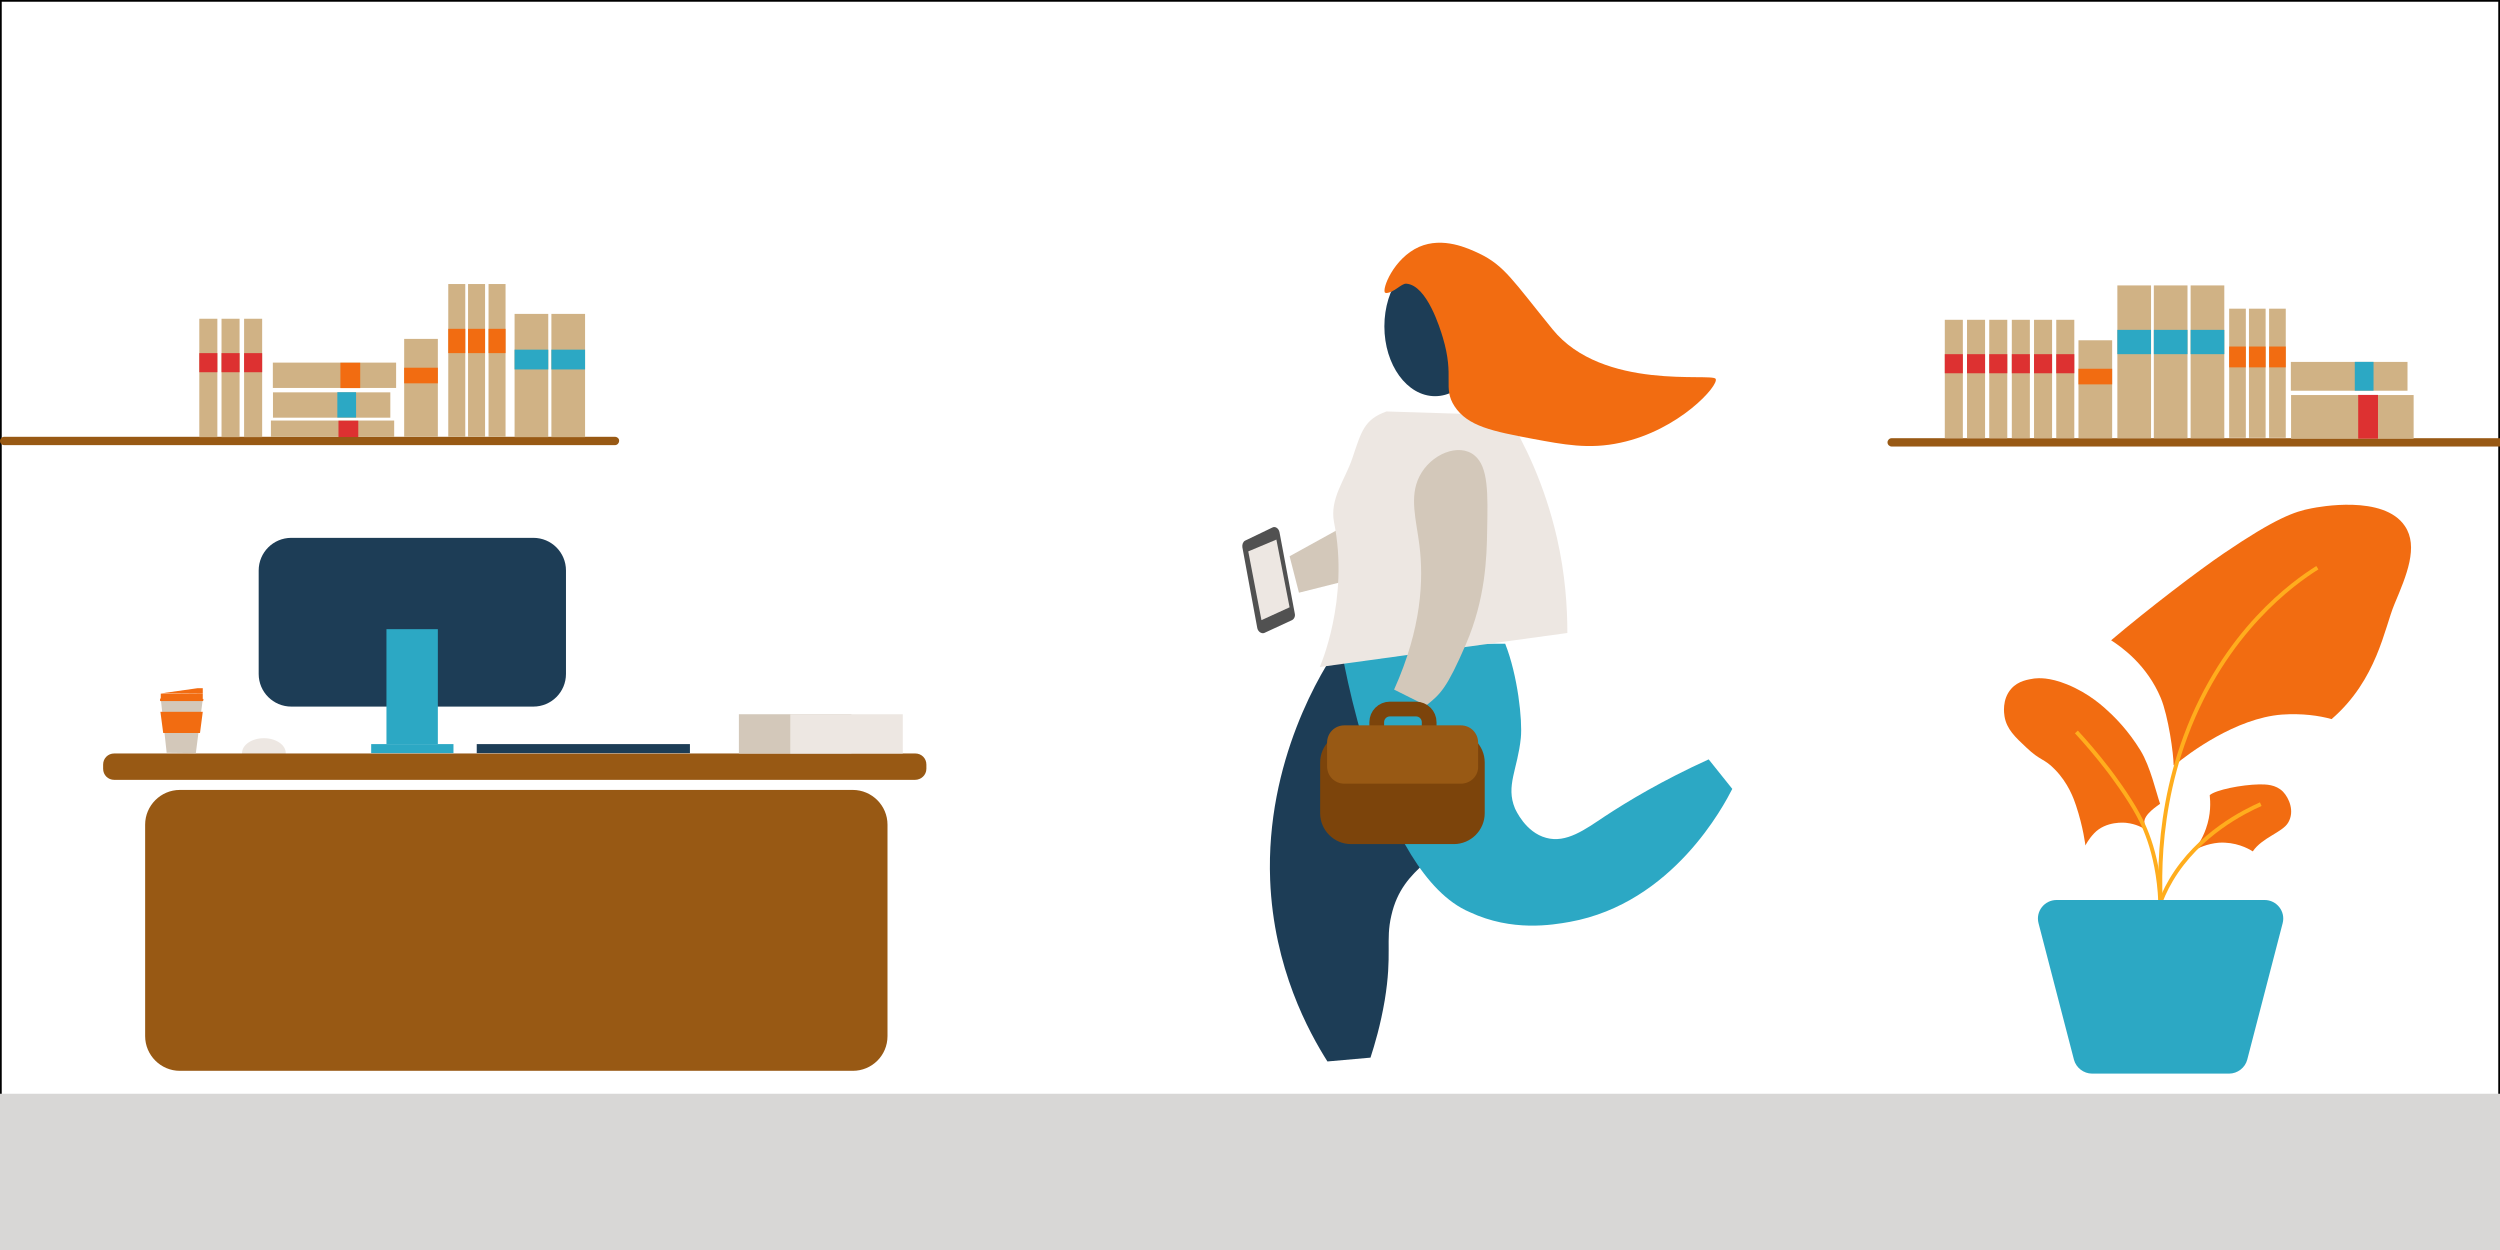 <?xml version="1.0" encoding="utf-8"?>
<!-- Generator: Adobe Illustrator 23.0.3, SVG Export Plug-In . SVG Version: 6.00 Build 0)  -->
<svg version="1.1" xmlns="http://www.w3.org/2000/svg" xmlns:xlink="http://www.w3.org/1999/xlink" x="0px" y="0px"
	 viewBox="0 0 720 360" style="enable-background:new 0 0 720 360;" xml:space="preserve">
<rect x="0" y="0" width="720" height="360" fill="#808080" stroke="none"/>
<style type="text/css">
	.st0{display:none;}
	.st1{display:inline;fill:#FFAD1D;}
	.st2{display:inline;}
	.st3{fill:#FFAD1D;}
	.st4{fill:#D0B285;}
	.st5{fill:#2CA8C4;}
	.st6{fill:#D8D7D6;}
	.st7{fill:#D3C8BA;}
	.st8{fill:#FFFFFF;stroke:#000000;stroke-miterlimit:10;}
	.st9{fill:#F7F5F2;}
	.st10{fill:#1D3D56;}
	.st11{fill:#515151;}
	.st12{fill:#7C440B;}
	.st13{fill:#EDE7E2;}
	.st14{fill:#F26C11;}
	.st15{fill:none;stroke:#7C440B;stroke-width:3.832;stroke-miterlimit:10;}
	.st16{fill:#985914;}
	.st17{fill:#DD3131;}
	.st18{fill:none;stroke:#1D3D56;stroke-width:2;stroke-linecap:square;stroke-linejoin:round;stroke-miterlimit:10;}
	.st19{fill:#FFFFFF;}
	.st20{fill:none;stroke:#FFAD1D;stroke-width:1.089;stroke-miterlimit:10;}
	.st21{fill:#E6E1D9;}
	.st22{fill:none;stroke:#1D3D56;stroke-width:1.139;stroke-linecap:square;stroke-linejoin:round;stroke-miterlimit:10;}
	.st23{fill:none;stroke:#1D3D56;stroke-width:0.685;stroke-linecap:square;stroke-linejoin:round;stroke-miterlimit:10;}
	.st24{fill:none;stroke:#1D3D56;stroke-width:2.419;stroke-linecap:square;stroke-linejoin:round;stroke-miterlimit:10;}
	.st25{fill:none;stroke:#FFAD1D;stroke-width:1.145;stroke-miterlimit:10;}
	.st26{fill:none;stroke:#7C440B;stroke-width:4.247;stroke-miterlimit:10;}
</style>
<g id="bubbles-draft" class="st0">
</g>
<g id="speech_bubbles">
</g>
<g id="guides">
</g>
<g id="stuff">
	<rect class="st8" width="720" height="360"/>
	<rect y="315" class="st6" width="720" height="45"/>
	<g>
		<ellipse class="st13" cx="76" cy="216.9" rx="6.3" ry="4.3"/>
		<path class="st16" d="M245.6,308.4H51.8c-5.5,0-10-4.5-10-10v-60.9c0-5.5,4.5-10,10-10h193.8c5.5,0,10,4.5,10,10v60.9
			C255.6,304,251.1,308.4,245.6,308.4z"/>
		<path class="st16" d="M263.5,224.6H32.9c-1.8,0-3.2-1.4-3.2-3.2v-1.2c0-1.8,1.4-3.2,3.2-3.2h230.7c1.8,0,3.2,1.4,3.2,3.2v1.2
			C266.8,223.2,265.3,224.6,263.5,224.6z"/>
		<path class="st10" d="M153.6,203.5H83.9c-5.2,0-9.4-4.2-9.4-9.4v-29.8c0-5.2,4.2-9.4,9.4-9.4h69.7c5.2,0,9.4,4.2,9.4,9.4v29.8
			C163,199.3,158.8,203.5,153.6,203.5z"/>
		<rect x="111.3" y="181.2" class="st5" width="14.8" height="33.1"/>
		<rect x="106.9" y="214.3" class="st5" width="23.7" height="2.6"/>
		<rect x="137.3" y="214.3" class="st10" width="61.4" height="2.6"/>
		<rect x="212.8" y="205.7" class="st7" width="32.4" height="11.3"/>
		<rect x="227.6" y="205.7" class="st13" width="32.4" height="11.3"/>
		<polygon class="st7" points="58.4,201.4 46.3,201.3 48,216.8 56.4,216.9 		"/>
		<polygon class="st14" points="47,211.1 57.6,211.1 58.4,205 46.2,205 		"/>
		
			<rect x="46.3" y="199.8" transform="matrix(1 6.099896e-03 -6.099896e-03 1 1.224 -0.316)" class="st14" width="12.1" height="1.6"/>
		<polygon class="st14" points="58.4,198.2 56.9,198.2 46.3,199.7 58.4,199.8 		"/>
		<path class="st14" d="M58.6,201.3l-12.5-0.1l0,0.7c2.6,0,5.3,0,7.9,0c1.5,0,3,0,4.5,0C58.5,201.8,58.6,201.6,58.6,201.3z"/>
	</g>
	<g>
		<path class="st10" d="M386.1,185.4c-5.5,7.5-21.6,33.9-20.3,68c1,25.5,11.2,43.9,16.5,52.3l12.4-1.1c1.2-3.7,2.9-9.4,4.1-16.5
			c2.2-13.4,0.2-17.1,1.9-24.4c3.3-14.7,15.2-16.3,22.6-28.9c4.7-8.1,8.1-21.7,0.4-45.1"/>
		<path class="st5" d="M433.5,185.4c3.6,9.1,5,22,4.5,27.1c-0.9,9-4.4,13.8-1.7,20.3c0.2,0.4,3,6.9,9,8.5c5.8,1.6,11.2-2.4,16.9-6.2
			c6.7-4.4,16.5-10.3,29.9-16.4l6.8,8.5c-2.3,4.5-17,32.9-46.8,38.3c-5.1,0.9-16.6,2.9-28.8-2.8c-26.3-11.1-37.1-75.6-37.2-77.3"/>
		<ellipse class="st10" cx="413.3" cy="94" rx="14.6" ry="20.1"/>
		<polyline class="st7" points="389.2,166.9 374.1,170.7 371.4,160.2 386.8,151.7 		"/>
		<path class="st11" d="M364.1,182.3l8-3.7c0.6-0.3,1-1.1,0.8-1.9l-4.4-23.4c-0.2-1.1-1.2-1.8-2-1.4l-7.9,3.8
			c-0.6,0.3-0.9,1.1-0.8,1.9l4.3,23.3C362.3,181.9,363.3,182.6,364.1,182.3z"/>
		<path class="st12" d="M418.7,243.1h-29.6c-4.9,0-8.9-4-8.9-8.9v-14.6c0-4.9,4-8.9,8.9-8.9h29.6c4.9,0,8.9,4,8.9,8.9v14.6
			C427.6,239.1,423.6,243.1,418.7,243.1z"/>
		<path class="st13" d="M399.3,118.5c-6.4,2.3-7.2,5.7-9.8,13.4c-2.1,6.3-6.6,11.7-5.3,18.5c4.5,22.3-4.1,41.7-4.1,41.7
			s71.3-9.8,71.3-9.8c0-7.5-0.6-16.9-3-27.4c-3.5-15.3-9.4-27.3-14.3-35.3"/>
		<path class="st7" d="M410.7,203.2c4.2-3.3,6-5,11.5-17.7c5.6-13,6-24.9,6.1-32.8c0.2-10.4,0.4-18.2-3.6-21.5
			c-4.5-3.8-12.7-0.4-15.9,6c-3,5.9-0.9,12.6,0,19.9c1.2,9.8,0.7,23.7-7.3,41.5L410.7,203.2z"/>
		<path class="st26" d="M407.8,217.9h-7.5c-2.1,0-3.8-1.7-3.8-3.8v-6.1c0-2.1,1.7-3.8,3.8-3.8h7.5c2.1,0,3.8,1.7,3.8,3.8v6.1
			C411.5,216.3,409.8,217.9,407.8,217.9z"/>
		<path class="st16" d="M420.7,225.7h-33.5c-2.8,0-5-2.2-5-5v-6.8c0-2.8,2.2-5,5-5h33.5c2.8,0,5,2.2,5,5v6.8
			C425.8,223.5,423.5,225.7,420.7,225.7z"/>
		<path class="st14" d="M398.9,84.3c-1-0.9,2.4-9.9,9.8-13.2c6.9-3,14.1,0.4,17.3,1.9c7.3,3.5,9.7,7.8,21.1,21.8
			c14.5,17.9,45.9,12.5,47,14.3c1.1,1.8-10.5,14.8-27.4,18.4c-9.1,2-16.5,0.5-25.2-1.1c-11.6-2.2-18.8-3.6-22.6-9.4
			c-3.5-5.4,0.1-8.3-3.4-19.9c-0.7-2.3-4.5-15-10.5-15.4c-1.4-0.1-3.5,2.6-5.8,2.7C399,84.3,399,84.3,398.9,84.3z"/>
		<polygon class="st13" points="371.4,174.9 363.3,178.6 359.5,158.8 367.6,155.4 		"/>
	</g>
	<g>
		<path class="st16" d="M719.8,126.2h-175c-0.7,0-1.2,0.6-1.2,1.2l0,0c0,0.7,0.6,1.2,1.2,1.2h175c0.7,0,1.2-0.6,1.2-1.2l0,0
			C721,126.7,720.5,126.2,719.8,126.2z"/>
		<g>
			<rect x="560.1" y="92.1" class="st4" width="5.2" height="34.1"/>
			<rect x="560.1" y="102" class="st17" width="5.2" height="5.5"/>
		</g>
		<g>
			<rect x="566.5" y="92.1" class="st4" width="5.2" height="34.1"/>
			<rect x="566.5" y="102" class="st17" width="5.2" height="5.5"/>
		</g>
		<g>
			<rect x="572.9" y="92.1" class="st4" width="5.2" height="34.1"/>
			<rect x="572.9" y="102" class="st17" width="5.2" height="5.5"/>
		</g>
		<g>
			<rect x="579.4" y="92.1" class="st4" width="5.2" height="34.1"/>
			<rect x="579.4" y="102" class="st17" width="5.2" height="5.5"/>
		</g>
		<g>
			<rect x="585.8" y="92.1" class="st4" width="5.2" height="34.1"/>
			<rect x="585.8" y="102" class="st17" width="5.2" height="5.5"/>
		</g>
		<g>
			<rect x="592.2" y="92.1" class="st4" width="5.2" height="34.1"/>
			<rect x="592.2" y="102" class="st17" width="5.2" height="5.5"/>
		</g>
		<g>
			<rect x="598.6" y="98" class="st4" width="9.7" height="28.2"/>
			<rect x="598.6" y="106.2" class="st14" width="9.7" height="4.5"/>
		</g>
		<g>
			<rect x="609.8" y="82.2" class="st4" width="9.7" height="44"/>
			<rect x="609.8" y="95" class="st5" width="9.7" height="7"/>
		</g>
		<g>
			<rect x="620.3" y="82.2" class="st4" width="9.7" height="44"/>
			<rect x="620.3" y="95" class="st5" width="9.7" height="7"/>
		</g>
		<g>
			<rect x="630.9" y="82.2" class="st4" width="9.7" height="44"/>
			<rect x="630.9" y="95" class="st5" width="9.7" height="7"/>
		</g>
		<g>
			<rect x="642" y="88.9" class="st4" width="4.8" height="37.2"/>
			<rect x="642" y="99.8" class="st14" width="4.8" height="6"/>
		</g>
		<g>
			<rect x="647.7" y="88.9" class="st4" width="4.8" height="37.2"/>
			<rect x="647.7" y="99.8" class="st14" width="4.8" height="6"/>
		</g>
		<g>
			<rect x="653.5" y="88.9" class="st4" width="4.8" height="37.2"/>
			<rect x="653.5" y="99.8" class="st14" width="4.8" height="6"/>
		</g>
		<g>
			
				<rect x="671.2" y="102.4" transform="matrix(-1.836970e-16 1 -1 -1.836970e-16 797.526 -557.427)" class="st4" width="12.6" height="35.3"/>
			
				<rect x="675.7" y="117.2" transform="matrix(-1.836970e-16 1 -1 -1.836970e-16 802.062 -561.964)" class="st17" width="12.6" height="5.7"/>
		</g>
		<g>
			
				<rect x="672.5" y="91.6" transform="matrix(-1.836970e-16 1 -1 -1.836970e-16 784.962 -568.271)" class="st4" width="8.3" height="33.6"/>
			
				<rect x="676.8" y="105.7" transform="matrix(-1.836970e-16 1 -1 -1.836970e-16 789.278 -572.586)" class="st5" width="8.3" height="5.4"/>
		</g>
	</g>
	<g>
		<path class="st16" d="M177.1,125.8H1.2c-0.7,0-1.2,0.6-1.2,1.2l0,0c0,0.7,0.6,1.2,1.2,1.2h175.9c0.7,0,1.2-0.6,1.2-1.2l0,0
			C178.4,126.4,177.8,125.8,177.1,125.8z"/>
		<g>
			<rect x="57.4" y="91.8" class="st4" width="5.2" height="34.1"/>
			<rect x="57.4" y="101.7" class="st17" width="5.2" height="5.5"/>
		</g>
		<g>
			<rect x="63.8" y="91.8" class="st4" width="5.2" height="34.1"/>
			<rect x="63.8" y="101.7" class="st17" width="5.2" height="5.5"/>
		</g>
		<g>
			<rect x="70.3" y="91.8" class="st4" width="5.2" height="34.1"/>
			<rect x="70.3" y="101.7" class="st17" width="5.2" height="5.5"/>
		</g>
		<g>
			<rect x="116.4" y="97.6" class="st4" width="9.7" height="28.2"/>
			<rect x="116.4" y="105.9" class="st14" width="9.7" height="4.5"/>
		</g>
		<g>
			<rect x="148.2" y="90.4" class="st4" width="9.7" height="35.5"/>
			<rect x="148.2" y="100.7" class="st5" width="9.7" height="5.7"/>
		</g>
		<g>
			<rect x="158.8" y="90.4" class="st4" width="9.7" height="35.5"/>
			<rect x="158.8" y="100.7" class="st5" width="9.7" height="5.7"/>
		</g>
		<g>
			<rect x="129.1" y="81.8" class="st4" width="4.9" height="44"/>
			<rect x="129.1" y="94.7" class="st14" width="4.9" height="7"/>
		</g>
		<g>
			<rect x="134.8" y="81.8" class="st4" width="4.9" height="44"/>
			<rect x="134.8" y="94.7" class="st14" width="4.9" height="7"/>
		</g>
		<g>
			<rect x="140.7" y="81.8" class="st4" width="4.9" height="44"/>
			<rect x="140.7" y="94.7" class="st14" width="4.9" height="7"/>
		</g>
		<g>
			
				<rect x="93.4" y="105.7" transform="matrix(-1.836970e-16 1 -1 -1.836970e-16 219.224 27.718)" class="st4" width="4.7" height="35.5"/>
			
				<rect x="98" y="120.6" transform="matrix(-1.836970e-16 1 -1 -1.836970e-16 223.783 23.158)" class="st17" width="4.7" height="5.7"/>
		</g>
		<g>
			
				<rect x="91.9" y="99.7" transform="matrix(-1.836970e-16 1 -1 -1.836970e-16 212.114 21.093)" class="st4" width="7.3" height="33.8"/>
			
				<rect x="96.2" y="113.9" transform="matrix(-1.836970e-16 1 -1 -1.836970e-16 216.452 16.755)" class="st5" width="7.3" height="5.4"/>
		</g>
		<g>
			
				<rect x="92.7" y="90.4" transform="matrix(-1.836970e-16 1 -1 -1.836970e-16 204.481 11.732)" class="st4" width="7.3" height="35.5"/>
			
				<rect x="97.3" y="105.3" transform="matrix(-1.836970e-16 1 -1 -1.836970e-16 209.041 7.172)" class="st14" width="7.3" height="5.7"/>
		</g>
	</g>
	<g>
		<path class="st14" d="M631.7,245c1.4-0.8,4-2,7.3-2.3c4.8-0.3,8.4,1.6,9.8,2.5c2.7-4,8.6-5.5,10.2-8.3c1.9-3.2,0.3-7-1.5-8.9
			c-2.1-2.1-4.9-2.1-6.8-2.1c-5.2,0.1-12.6,1.6-14.3,3.1c0.2,1.9,0.4,5.5-1.1,9.7c-1.1,3.1-2.6,5.2-3.7,6.5"/>
		<path class="st14" d="M618.2,239.1c-1.2-0.8-3.1-1.8-5.7-2.1c-0.6-0.1-6-0.6-9.4,3c-1.7,1.8-2.5,3.5-2.5,3.5s-0.6-5.2-2.7-11.5
			c-0.6-1.8-2.2-6.5-6.2-10.5c-3-3.1-4-2.3-8.1-6.2c-3.2-3-5.7-5.3-6.3-9c-0.1-0.7-0.8-4.8,1.9-7.9c2.1-2.4,5-2.7,6.7-3
			c1.2-0.1,4.2-0.4,9.4,1.7c6.4,2.6,10.5,6.4,12.8,8.6c1,1,4.8,4.6,8.4,10.5c2.8,4.6,4.5,12.1,5.6,15.3c-0.3,0.3-5,3.1-4.5,5.6
			C617.5,237.5,618,238.8,618.2,239.1z"/>
		<path class="st14" d="M626.5,220.2c3.7-3.1,17.4-13.4,30.7-14.4c5.8-0.4,10.7,0.3,14.3,1.3c13.1-11.3,15.2-26.2,18.1-33.1
			c3.5-8.3,7-16.6,3-22.5c-6.1-9.1-24.9-5.5-26.9-5.1c-4.8,0.9-10.3,2.8-25.3,13c-7.1,4.8-21.8,16-32.4,25c3.1,2,10.3,7.1,14.3,16.6
			c2.2,5.3,3.7,16.2,3.7,19.4"/>
		<path class="st25" d="M623.5,272.1c-1.4-9.4-3.9-33.6,6-60.2c11.2-30.1,31.2-44.2,37.9-48.4"/>
		<path class="st25" d="M620.4,279.9c-0.8-4.1-2.1-14.7,4.9-26.5c7.9-13.3,21.3-19.8,25.8-21.8"/>
		<path class="st25" d="M598,210.8c2.5,2.7,5.8,6.5,9.4,11.2c0.6,0.8,5.5,7.3,8.3,12.5c2.5,4.5,7,14.6,6.5,31.2"/>
		<path class="st5" d="M642,309.2h-39.5c-2.4,0-4.6-1.7-5.2-4l-10.2-39.3c-0.9-3.4,1.7-6.7,5.2-6.7h59.9c3.5,0,6.1,3.3,5.2,6.7
			l-10.2,39.3C646.6,307.5,644.4,309.2,642,309.2z"/>
	</g>
</g>
<g id="Layer_5">
</g>
</svg>
